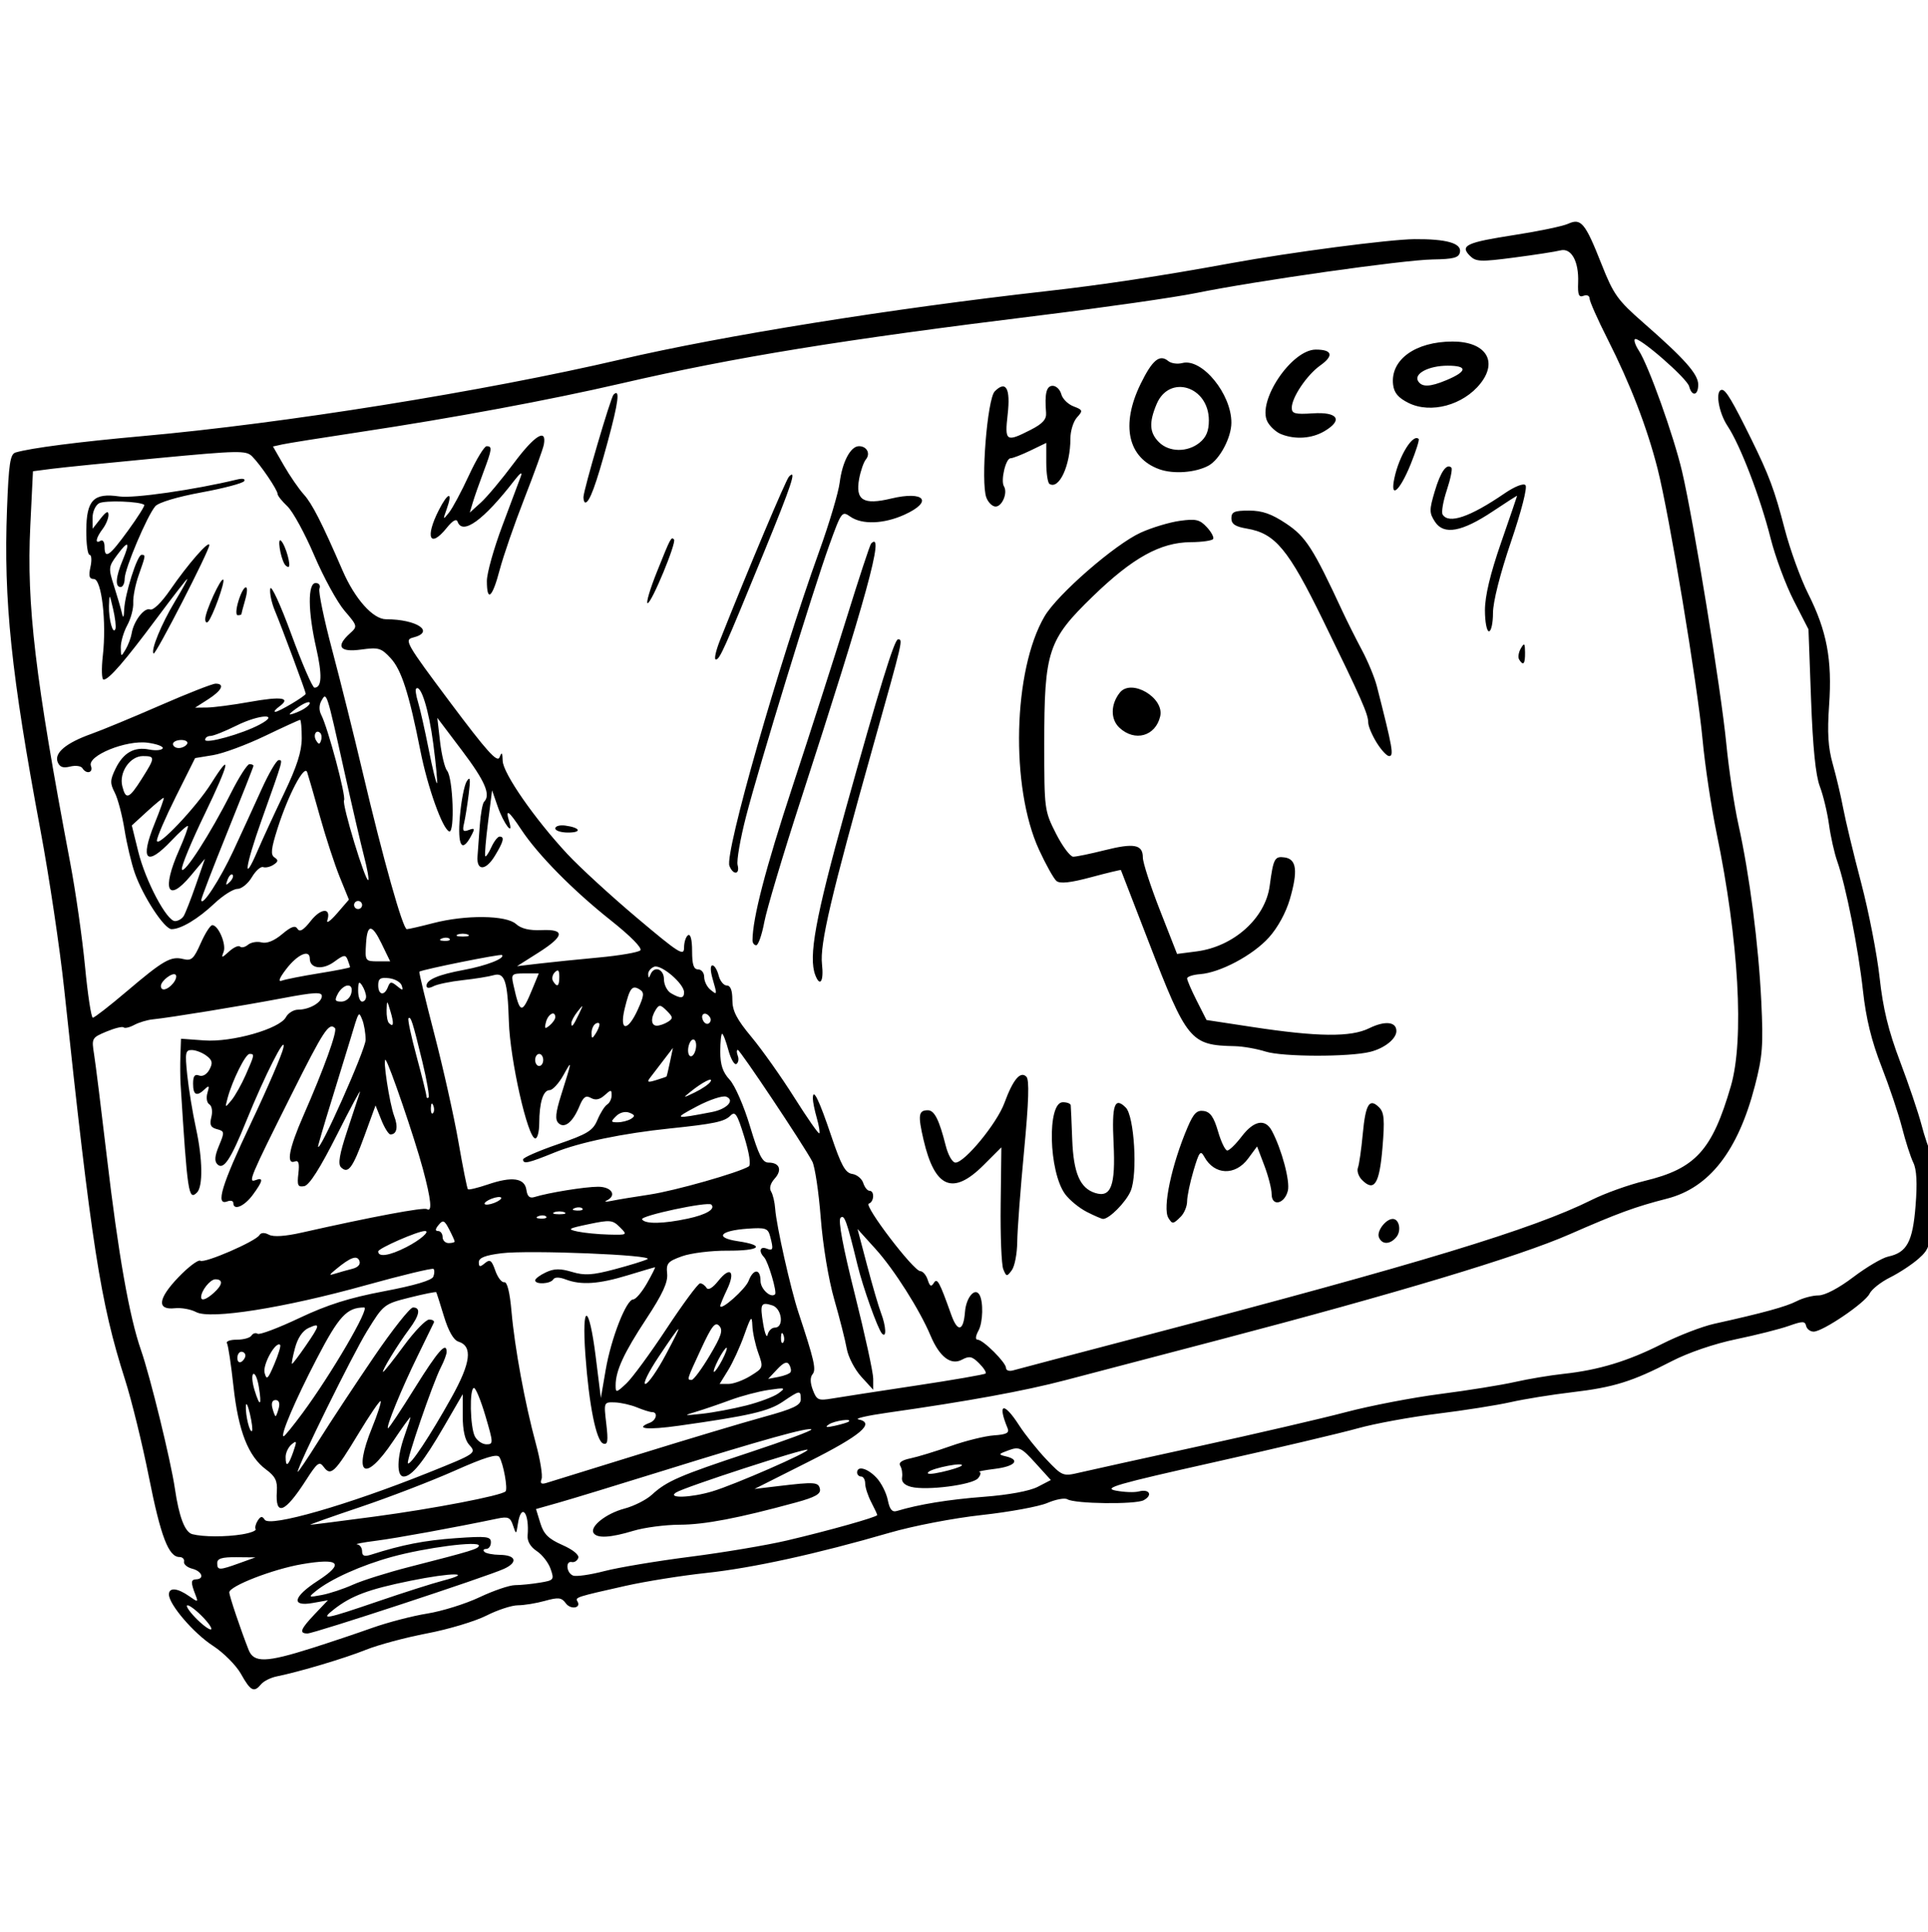 <?xml version="1.0" encoding="UTF-8" standalone="no"?>
<svg
   xmlns:dc="http://purl.org/dc/elements/1.1/"
   xmlns:cc="http://creativecommons.org/ns#"
   xmlns:rdf="http://www.w3.org/1999/02/22-rdf-syntax-ns#"
   xmlns:svg="http://www.w3.org/2000/svg"
   xmlns="http://www.w3.org/2000/svg"
   xmlns:sodipodi="http://sodipodi.sourceforge.net/DTD/sodipodi-0.dtd"
   xmlns:inkscape="http://www.inkscape.org/namespaces/inkscape"
   viewBox="0 0 479.073 480"
   height="480"
   width="479.073"
   version="1.1"
   id="svg3560"
   inkscape:version="0.91 r13725"
   sodipodi:docname="chocolate.svg">
  <sodipodi:namedview
     pagecolor="#ffffff"
     bordercolor="#666666"
     borderopacity="1"
     objecttolerance="10"
     gridtolerance="10"
     guidetolerance="10"
     inkscape:pageopacity="0"
     inkscape:pageshadow="2"
     inkscape:window-width="640"
     inkscape:window-height="480"
     id="namedview5487"
     showgrid="false"
     inkscape:zoom="0.64708289"
     inkscape:cx="239.53654"
     inkscape:cy="305.95089"
     inkscape:window-x="0"
     inkscape:window-y="0"
     inkscape:window-maximized="0"
     inkscape:current-layer="svg3560" />
  <defs
     id="defs3564" />
  <path
     id="path3570"
     d="m 59.9,415.939 c -1.215,-2.162 -4.356,-5.317 -6.999,-7.029 -4.777,-3.095 -10.924,-10.267 -10.924,-12.745 0,-1.791 2.085,-1.632 4.954,0.377 2.297,1.609 2.367,1.598 1.648,-0.25 -1.206,-3.104 -1.179,-3.836 0.148,-3.885 2.165,-0.079 1.472,-2.019 -0.941,-2.634 -1.27,-0.324 -2.197,-1.111 -2.059,-1.75 0.138,-0.639 -0.373,-1.161 -1.135,-1.161 -2.702,0 -4.66,-5.126 -7.587,-19.857 -1.63,-8.203 -4.31,-19.128 -5.957,-24.278 -6.103,-19.086 -8.315,-33.295 -15.094,-96.935 -1.088,-10.214 -3.743,-27.989 -5.9,-39.5 -7.278,-38.838 -9.18,-57.088 -8.314,-79.778 0.433,-11.346 0.786,-13.685 2.128,-14.085 3.731,-1.111 15.694,-2.656 31.609,-4.081 35.151,-3.148 84.705,-11.091 118.76,-19.037 25.332,-5.911 67.257,-12.636 105.74,-16.962 14.064,-1.581 28.531,-3.773 45.945,-6.963 14.675,-2.688 39.325,-5.915 45.555,-5.964 7.947,-0.063 11.729,1.017 11.299,3.226 -0.272,1.395 -1.542,1.734 -6.816,1.82 -7.274,0.119 -43.825,5.308 -58.739,8.339 -5.359,1.089 -22.794,3.587 -38.744,5.551 -49.457,6.089 -75.881,10.381 -104.063,16.903 -17.918,4.146 -41.811,8.59 -64.937,12.077 -9.35,1.41 -18.045,2.796 -19.323,3.081 l -2.323,0.518 2.706,4.713 c 1.488,2.592 3.722,5.838 4.965,7.213 2.067,2.288 4.48,7.023 9.619,18.883 3.063,7.069 7.569,12.117 10.815,12.117 7.686,0 12.299,3.144 6.682,4.554 -2.228,0.559 -1.716,1.451 9.22,16.068 9.138,12.214 11.728,15.097 12.288,13.677 0.559,-1.417 0.725,-1.23 0.78,0.879 0.081,3.093 7.925,14.393 16.07,23.15 3.025,3.252 10.787,10.374 17.25,15.826 10.498,8.857 11.75,9.649 11.75,7.438 0,-1.361 0.45,-2.753 1,-3.093 0.611,-0.378 1,1.156 1,3.941 0,3.386 0.386,4.559 1.5,4.559 0.825,0 1.5,0.845 1.5,1.878 0,1.033 0.675,2.438 1.5,3.122 1.767,1.466 1.773,1.437 0.57,-2.757 -0.556,-1.937 -0.563,-3.243 -0.019,-3.243 0.501,0 1.194,1.125 1.539,2.5 0.345,1.375 1.254,2.5 2.019,2.5 0.927,0 1.392,1.183 1.392,3.544 0,2.762 1.052,4.808 4.766,9.27 2.621,3.15 7.4,9.901 10.619,15.004 3.219,5.102 6.017,9.113 6.217,8.913 0.2,-0.2 -0.079,-1.906 -0.619,-3.791 -0.541,-1.885 -0.983,-4.068 -0.983,-4.85 0,-2.849 1.515,0.223 4.548,9.218 2.495,7.403 3.513,9.253 5.228,9.505 1.171,0.172 2.406,1.185 2.744,2.25 0.338,1.065 1.034,1.937 1.547,1.937 1.308,0 1.169,2.755 -0.161,3.198 -1.317,0.439 11.086,16.714 12.777,16.766 0.65,0.02 1.487,0.996 1.859,2.168 0.517,1.63 0.873,1.815 1.51,0.784 0.848,-1.373 1.38,-0.404 4.342,7.907 1.577,4.424 3.036,4.117 3.409,-0.719 0.274,-3.548 2.433,-6.158 3.566,-4.311 1.039,1.694 0.916,6.893 -0.21,8.956 -0.737,1.349 -0.828,2.25 -0.228,2.25 1.37,0 7.07,5.671 7.07,7.034 0,0.606 0.787,0.874 1.75,0.597 0.963,-0.278 15.7,-4.162 32.75,-8.632 68.398,-17.933 96.503,-26.472 111.045,-33.737 3.275,-1.636 9.184,-3.755 13.13,-4.707 12.67,-3.059 16.784,-7.579 21.434,-23.55 3.37,-11.575 1.974,-36.208 -3.571,-63.003 -1.309,-6.325 -2.864,-16.704 -3.456,-23.065 -1.288,-13.845 -8.29,-55.999 -11.187,-67.348 -2.628,-10.298 -6.764,-21.014 -12.427,-32.206 -2.457,-4.856 -4.468,-9.389 -4.468,-10.074 0,-0.695 -0.662,-0.991 -1.497,-0.67 -1.185,0.455 -1.465,-0.235 -1.345,-3.307 0.206,-5.254 -1.698,-8.684 -4.424,-7.971 -1.152,0.301 -6.305,1.099 -11.451,1.772 -8.426,1.102 -9.522,1.058 -11.027,-0.446 -2.537,-2.537 -0.856,-3.317 11.128,-5.169 5.987,-0.925 11.966,-2.174 13.287,-2.776 3.226,-1.47 4.242,-0.241 8.316,10.068 2.963,7.497 3.974,8.912 10.36,14.5 10.297,9.01 13.652,12.791 13.652,15.387 0,2.757 -1.566,3.07 -2.252,0.451 -0.531,-2.032 -12.658,-12.57 -13.498,-11.73 -0.287,0.286 0.157,1.556 0.986,2.821 2.415,3.686 8.64,21.078 10.748,30.03 2.821,11.98 9.706,54.353 11.004,67.729 0.614,6.323 1.964,15.323 3,20 2.767,12.493 5.005,29.808 5.686,44.004 0.523,10.903 0.318,13.585 -1.606,20.989 -4.198,16.152 -11.32,25.282 -21.814,27.963 -7.863,2.009 -12.206,3.599 -24.312,8.904 -12.466,5.462 -42.828,14.602 -86.942,26.173 -15.125,3.967 -32.346,8.485 -38.269,10.04 -10.21,2.68 -24.101,5.219 -44.231,8.084 -4.95,0.705 -8.187,1.446 -7.193,1.648 4.3,0.874 0.688,3.953 -12.307,10.492 l -13.5,6.793 6,-0.715 c 9.017,-1.075 9.909,-1.01 10.266,0.744 0.248,1.22 -1.211,2.035 -5.969,3.334 -14.319,3.909 -22.657,5.504 -28.888,5.527 -3.625,0.013 -8.8,0.694 -11.5,1.513 -5.69,1.726 -9.043,1.912 -9.886,0.547 -0.996,-1.611 3.116,-4.863 7.675,-6.07 2.367,-0.627 5.428,-2.174 6.803,-3.439 3.689,-3.393 6.878,-4.774 24.305,-10.531 8.693,-2.871 15.593,-5.433 15.333,-5.692 -0.633,-0.633 -11.963,2.521 -36.638,10.201 -11.275,3.509 -23.04,7.099 -26.144,7.978 l -5.644,1.597 1.072,3.492 c 0.842,2.745 2.015,3.909 5.483,5.443 2.637,1.166 4.225,2.461 3.947,3.218 -0.255,0.697 -0.97,1.154 -1.589,1.017 -1.649,-0.366 -1.375,2.717 0.298,3.359 0.783,0.3 4.27,-0.197 7.75,-1.105 3.48,-0.908 13.077,-2.513 21.327,-3.567 8.25,-1.054 19.05,-2.868 24,-4.031 10.538,-2.476 22.5,-5.844 22.5,-6.335 0,-0.189 -0.672,-1.632 -1.494,-3.208 -0.822,-1.575 -1.497,-3.652 -1.5,-4.614 -0.003,-0.963 -0.456,-1.75 -1.006,-1.75 -0.55,0 -1,-0.45 -1,-1 0,-1.767 2.587,-1.069 4.81,1.298 1.187,1.264 2.449,3.751 2.805,5.526 0.472,2.362 1.08,3.097 2.265,2.739 5.467,-1.652 12.878,-2.859 21.657,-3.527 6.118,-0.466 11.32,-1.428 13.322,-2.463 l 3.284,-1.698 -3.822,-4.215 c -3.512,-3.873 -4.051,-4.132 -6.645,-3.19 -2.606,0.946 -2.659,1.064 -0.691,1.528 3.675,0.868 2.264,2.478 -2.712,3.096 -2.626,0.326 -4.382,0.664 -3.902,0.75 0.48,0.086 0.34,0.799 -0.312,1.584 -1.363,1.642 -12.747,3.119 -16.595,2.154 -1.701,-0.427 -2.484,-1.232 -2.298,-2.364 0.155,-0.944 -0.048,-2.242 -0.452,-2.885 -0.482,-0.767 0.385,-1.399 2.525,-1.841 1.792,-0.37 6.292,-1.745 9.999,-3.057 3.707,-1.311 8.549,-2.508 10.759,-2.659 3.123,-0.214 3.88,-0.609 3.396,-1.775 -2.591,-6.242 -0.974,-6.667 2.847,-0.748 1.509,2.337 4.564,6.163 6.79,8.502 3.978,4.181 4.12,4.237 8.257,3.265 2.315,-0.544 15.685,-3.495 29.71,-6.558 14.025,-3.062 30.45,-6.874 36.5,-8.47 6.05,-1.596 16.595,-3.623 23.434,-4.503 6.838,-0.881 15.163,-2.219 18.5,-2.974 3.337,-0.755 8.766,-1.664 12.066,-2.019 8.775,-0.946 16.033,-3.149 24.5,-7.436 4.125,-2.089 9.975,-4.345 13,-5.015 12.079,-2.673 17.863,-4.26 20.483,-5.619 1.51,-0.783 3.941,-1.425 5.401,-1.425 1.604,0 5.023,-1.795 8.636,-4.534 3.289,-2.494 7.195,-4.795 8.679,-5.115 4.672,-1.005 6.101,-3.653 6.815,-12.628 0.45,-5.66 0.274,-9.002 -0.566,-10.723 -0.671,-1.375 -1.926,-5.271 -2.79,-8.659 -0.863,-3.387 -3.16,-10.229 -5.104,-15.204 -2.492,-6.378 -3.852,-11.934 -4.611,-18.841 -1.152,-10.481 -4.255,-26.095 -6.388,-32.14 -0.717,-2.033 -1.642,-6.153 -2.055,-9.156 -0.413,-3.003 -1.439,-7.269 -2.28,-9.48 -1.039,-2.732 -1.735,-9.626 -2.173,-21.52 l -0.644,-17.5 -3.646,-7.114 c -2.005,-3.912 -4.598,-10.887 -5.762,-15.5 -2.568,-10.174 -7.536,-23.138 -10.681,-27.869 -2.296,-3.455 -3.158,-9.018 -1.397,-9.018 0.946,0 2.656,2.874 7.222,12.143 4.483,9.099 5.828,12.708 8.342,22.382 1.335,5.14 3.97,12.412 5.855,16.16 4.64,9.227 5.985,16.385 5.196,27.644 -0.482,6.877 -0.254,10.546 0.913,14.671 0.856,3.025 2.023,7.975 2.593,11 0.57,3.025 2.576,11.35 4.458,18.5 1.882,7.15 3.943,17.725 4.58,23.5 0.859,7.78 2.177,13.19 5.089,20.886 2.162,5.712 4.551,12.768 5.309,15.679 0.758,2.911 1.876,6.222 2.484,7.358 0.74,1.383 0.878,5.58 0.417,12.702 -0.652,10.089 -0.838,10.771 -3.594,13.227 -1.598,1.424 -4.791,3.529 -7.094,4.678 -2.303,1.149 -4.597,2.962 -5.096,4.029 -1.056,2.256 -11.638,9.441 -13.906,9.441 -0.847,0 -1.685,-0.638 -1.863,-1.417 -0.279,-1.223 -0.871,-1.223 -4.323,4.2e-4 -2.2,0.78 -8.086,2.266 -13.081,3.303 -5.418,1.125 -11.871,3.327 -16,5.461 -9.811,5.07 -14.37,6.49 -24.773,7.716 -5.031,0.593 -11.891,1.7 -15.245,2.458 -3.354,0.759 -11.575,2.056 -18.268,2.882 -6.693,0.826 -15.575,2.458 -19.737,3.626 -4.162,1.168 -20.241,4.962 -35.732,8.431 -24.224,5.425 -27.638,6.409 -24.403,7.037 2.069,0.402 4.656,0.496 5.749,0.21 2.646,-0.692 3.534,0.93 1.195,2.183 -2.04,1.092 -17.113,0.903 -18.958,-0.237 -0.638,-0.394 -2.867,0.016 -4.954,0.911 -2.087,0.895 -9.419,2.246 -16.294,3.001 -7.052,0.774 -17.077,2.704 -23,4.428 -17.922,5.214 -34.043,8.747 -45.5,9.969 -6.05,0.646 -15.05,2.083 -20,3.193 -12.211,2.739 -12.605,2.866 -11.998,3.847 1.046,1.693 -1.661,2.161 -2.878,0.498 -1.062,-1.452 -1.817,-1.54 -5.183,-0.606 -2.167,0.602 -5.193,1.097 -6.724,1.1 -1.531,0.003 -5.062,1.16 -7.846,2.571 -2.785,1.411 -9.407,3.396 -14.717,4.41 -5.31,1.015 -12.129,2.841 -15.154,4.058 -5.273,2.122 -16.495,5.472 -22.218,6.633 -1.495,0.303 -3.237,1.177 -3.872,1.943 -1.773,2.137 -2.598,1.718 -4.986,-2.532 z m 17.577,-6.435 c 4.4,-1.396 11.152,-3.661 15.004,-5.032 3.852,-1.371 10.006,-2.973 13.676,-3.559 3.669,-0.586 9.518,-2.412 12.996,-4.058 3.478,-1.646 7.449,-2.997 8.824,-3.004 1.375,-0.006 4.146,-0.284 6.158,-0.617 3.513,-0.581 3.619,-0.716 2.675,-3.423 -0.54,-1.55 -2.088,-3.542 -3.439,-4.428 -1.533,-1.004 -2.386,-2.439 -2.27,-3.816 0.487,-5.765 -1.59,-8.306 -2.417,-2.957 -0.422,2.729 -0.431,2.732 -1.208,0.403 -0.67,-2.008 -1.231,-2.253 -3.891,-1.697 -10.611,2.219 -24.963,4.841 -30.108,5.5 -3.3,0.423 -5.438,0.831 -4.75,0.906 0.688,0.075 1.25,0.842 1.25,1.704 0,1.172 0.568,1.386 2.25,0.848 7.703,-2.462 13.276,-3.548 21,-4.094 7.71,-0.545 8.75,-0.422 8.75,1.03 0,0.906 -0.525,1.648 -1.167,1.648 -0.642,0 -0.845,0.322 -0.451,0.716 0.394,0.394 2.118,0.731 3.833,0.75 4.043,0.045 4.593,1.842 1.061,3.466 -4.166,1.916 -47.183,16.068 -48.839,16.068 -2.163,0 -1.765,-1.06 1.813,-4.826 l 3.25,-3.422 -3.75,0.669 c -5.488,0.979 -4.913,-1.525 1.269,-5.531 6.701,-4.342 5.382,-5.709 -3.964,-4.107 -7.215,1.237 -18.055,5.443 -18.055,7.005 0,0.879 2.785,9.163 4.806,14.295 1.278,3.246 4.351,3.16 15.694,-0.44 z m -27,-7.643 c -1.581,-1.65 -3.324,-3 -3.874,-3 -0.55,0 0.293,1.35 1.874,3 1.581,1.65 3.324,3 3.874,3 0.55,0 -0.293,-1.35 -1.874,-3 z m 43.401,-3.969 c 6.379,-2.183 13.624,-4.494 16.099,-5.136 8.108,-2.102 2.29,-2.09 -8.04,0.017 -10.401,2.121 -14.632,3.703 -18.96,7.088 -3.524,2.756 -2.221,2.521 10.901,-1.969 z m -6.158,-4.166 c 2.334,-1.05 8.634,-3.032 14,-4.405 15.666,-4.009 17.257,-4.498 17.257,-5.308 0,-1.205 -13.211,0.511 -21.558,2.801 -7.634,2.094 -15.267,5.526 -18.942,8.515 -1.915,1.557 -1.851,1.599 1.5,0.967 1.925,-0.363 5.409,-1.519 7.743,-2.569 z m -28.243,-5.336 4,-1.441 -4.75,-0.044 c -3.575,-0.033 -4.75,0.327 -4.75,1.456 0,1.84 0.465,1.843 5.5,0.029 z m 0.73,-7.167 c 2.052,-0.339 3.544,-0.918 3.316,-1.287 -0.228,-0.369 0.006,-1.324 0.52,-2.122 0.719,-1.118 1.118,-1.169 1.732,-0.22 1.243,1.919 20.574,-3.636 40.632,-11.676 11.933,-4.783 12.053,-4.865 10.153,-6.964 -1.033,-1.141 -1.583,-3.627 -1.583,-7.149 l 0,-5.4 -4.625,7.979 c -5.126,8.843 -8.054,12.479 -10.049,12.479 -1.782,0 -1.7,-4.688 0.174,-10 0.825,-2.338 1.5,-4.461 1.5,-4.716 0,-0.256 -1.913,2.387 -4.25,5.874 -7.078,10.557 -10.115,8.623 -5.252,-3.345 1.374,-3.382 2.321,-6.326 2.105,-6.542 -0.217,-0.217 -2.713,3.447 -5.549,8.14 -5.804,9.609 -6.841,10.602 -8.585,8.217 -1.086,-1.485 -1.593,-1.109 -4.403,3.27 -5.263,8.201 -7.678,9.124 -7.25,2.769 0.174,-2.581 -0.387,-3.712 -2.682,-5.409 -4.424,-3.271 -6.881,-9.536 -8.093,-20.632 -0.593,-5.431 -1.321,-10.269 -1.619,-10.75 -0.297,-0.481 0.809,-0.875 2.459,-0.875 1.65,0 3.283,-0.457 3.628,-1.016 0.345,-0.559 1.038,-0.763 1.54,-0.453 0.501,0.31 5.152,-1.445 10.334,-3.899 6.991,-3.311 12.436,-5.032 21.098,-6.67 7.544,-1.426 11.868,-2.71 12.22,-3.627 0.3,-0.781 0.322,-1.643 0.05,-1.915 -0.272,-0.272 -7.866,1.554 -16.874,4.058 -20.312,5.647 -38.604,8.543 -42.111,6.667 -1.314,-0.703 -3.695,-1.135 -5.292,-0.961 -4.553,0.498 -4.22,-2.37 0.895,-7.708 2.467,-2.575 4.917,-4.415 5.445,-4.09 1.09,0.674 13.705,-4.798 14.673,-6.365 0.404,-0.653 1.261,-0.69 2.36,-0.103 1.118,0.598 4.002,0.41 8.189,-0.534 17.414,-3.927 30.237,-6.333 31.056,-5.827 1.387,0.857 1.065,-2.346 -1.009,-10.057 -2.042,-7.588 -8.389,-26.14 -9.232,-26.983 -0.819,-0.819 0.963,10.86 2.121,13.908 1.038,2.73 0.666,4.575 -0.924,4.575 -0.459,0 -1.48,-1.62 -2.27,-3.601 l -1.436,-3.601 -2.774,7.606 c -2.921,8.008 -4.052,9.512 -5.823,7.74 -0.776,-0.776 -0.35,-3.284 1.502,-8.863 1.421,-4.28 2.868,-8.681 3.216,-9.781 0.348,-1.1 -2.202,3.625 -5.665,10.5 -4.235,8.407 -6.909,12.613 -8.167,12.847 -1.594,0.295 -1.811,-0.168 -1.464,-3.136 0.297,-2.544 0.06,-3.35 -0.879,-2.99 -2.218,0.851 -1.452,-3.245 2.136,-11.422 5.094,-11.61 8.498,-21.045 7.834,-21.71 -1.49,-1.49 -2.783,0.488 -10.835,16.571 -10.275,20.523 -10.874,21.952 -8.877,21.186 2.024,-0.777 1.823,0.241 -0.731,3.695 -2.115,2.861 -4.812,3.977 -4.812,1.991 0,-0.533 -0.675,-0.71 -1.5,-0.393 -3.007,1.154 -1.449,-3.986 5.93,-19.556 4.087,-8.623 7.693,-17.007 8.015,-18.63 0.729,-3.685 -4.705,7.037 -9.186,18.122 -3.918,9.694 -5.687,12.356 -7.215,10.853 -0.786,-0.774 -0.674,-2.068 0.401,-4.642 1.412,-3.378 1.384,-3.597 -0.517,-4.094 -1.568,-0.41 -1.872,-1.067 -1.387,-2.999 0.354,-1.411 0.139,-2.772 -0.501,-3.167 -0.632,-0.391 -0.837,-1.638 -0.469,-2.859 0.532,-1.765 0.41,-1.935 -0.659,-0.916 -2.016,1.92 -2.912,1.502 -2.912,-1.357 0,-1.895 0.406,-2.451 1.485,-2.037 0.883,0.339 1.928,-0.259 2.579,-1.475 0.881,-1.646 0.738,-2.315 -0.735,-3.431 -1.006,-0.762 -2.639,-1.401 -3.629,-1.418 -1.612,-0.029 -1.732,0.62 -1.151,6.218 0.357,3.438 1.336,9.4 2.177,13.25 1.65,7.556 1.757,14.417 0.248,15.925 -2.098,2.098 -2.371,0.294 -4.077,-26.925 -0.103,-1.65 -0.123,-4.863 -0.043,-7.14 l 0.145,-4.14 5.75,0.421 c 6.906,0.506 18.765,-2.866 20.324,-5.78 0.548,-1.024 1.91,-1.862 3.027,-1.862 2.779,0 5.899,-1.79 5.899,-3.385 0,-1.05 -1.954,-0.945 -9.712,0.524 -10.304,1.951 -28.115,4.857 -32.288,5.269 -1.375,0.136 -3.453,0.758 -4.619,1.384 -1.165,0.626 -2.354,0.902 -2.642,0.614 -0.288,-0.288 -2.204,0.179 -4.259,1.037 -3.656,1.527 -3.721,1.649 -3.074,5.697 0.364,2.275 1.779,13.636 3.144,25.248 2.873,24.43 5.595,39.848 8.509,48.207 2.294,6.578 7.403,27.451 8.421,34.405 1.03,7.031 2.483,10.836 4.326,11.322 2.647,0.698 8.332,0.716 12.423,0.04 z m 32.871,-4.407 c 14.548,-1.941 31.476,-5.198 32.538,-6.26 0.608,-0.608 -0.525,-6.892 -1.538,-8.531 -0.542,-0.877 -3.598,0.06 -11.173,3.426 -5.735,2.548 -16.278,6.602 -23.428,9.009 -7.15,2.407 -12.715,4.381 -12.366,4.389 0.348,0.007 7.534,-0.908 15.967,-2.033 z m 83.99,-6.284 c 5.595,-1.688 24.121,-9.792 23.592,-10.321 -0.507,-0.507 -30.679,9.306 -32.683,10.629 -2.288,1.511 3.735,1.307 9.091,-0.308 z m -18.091,-9.255 c 11.825,-3.668 25.663,-7.812 30.75,-9.208 7.383,-2.026 9.25,-2.908 9.25,-4.373 0,-2.343 -0.2,-2.317 -4.463,0.576 -3.523,2.391 -8.335,3.503 -25.787,5.962 -7.903,1.113 -11.195,0.78 -7.25,-0.734 1.639,-0.629 2.069,-2.638 0.565,-2.638 -0.514,0 -2.202,-0.525 -3.75,-1.166 -1.548,-0.641 -4.043,-1.204 -5.544,-1.25 -2.72,-0.084 -2.727,-0.065 -2.097,5.301 0.508,4.323 0.361,5.294 -0.745,4.925 -1.748,-0.583 -3.55,-9.52 -4.447,-22.052 -0.944,-13.191 0.909,-12.835 2.568,0.493 l 1.275,10.25 1.201,-7 c 1.343,-7.828 5.123,-17.496 6.847,-17.508 0.62,-0.004 2.153,-1.804 3.407,-4 1.254,-2.196 2.154,-3.989 2,-3.985 -0.154,0.004 -3.205,0.901 -6.78,1.992 -7.187,2.194 -11.58,2.491 -15.399,1.038 -1.619,-0.616 -2.744,-0.616 -3.124,0 -0.698,1.129 -4.48,1.308 -4.469,0.212 0.004,-0.412 1.208,-1.307 2.674,-1.988 2.049,-0.952 3.548,-0.974 6.475,-0.097 3.119,0.934 5.035,0.816 10.576,-0.651 3.722,-0.986 7.391,-2.119 8.153,-2.519 1.981,-1.039 -29.475,-2.315 -36.238,-1.47 -4.054,0.506 -5.648,1.131 -5.648,2.213 0,1.23 0.278,1.277 1.507,0.256 1.27,-1.054 1.678,-0.762 2.588,1.848 0.594,1.705 1.595,3 2.225,2.878 0.732,-0.141 1.382,2.482 1.803,7.279 0.794,9.044 3.339,22.856 6.048,32.82 1.095,4.026 1.732,7.993 1.416,8.815 -0.41,1.068 -0.075,1.346 1.17,0.972 0.959,-0.288 11.419,-3.524 23.244,-7.193 z m 79.971,2.889 c 0.896,-0.995 -7.238,0.563 -8.256,1.581 -0.602,0.602 0.653,0.595 3.385,-0.018 2.388,-0.537 4.58,-1.24 4.871,-1.562 z M 92.929,337.112 c 4.59,-6.737 8.953,-12.25 9.696,-12.25 1.99,0 1.652,1.909 -0.957,5.406 -2.87,3.847 -6.988,10.594 -6.466,10.594 0.214,0 2.536,-2.925 5.161,-6.5 2.625,-3.575 5.449,-6.5 6.276,-6.5 0.827,0 1.354,0.338 1.17,0.75 -0.183,0.412 -1.99,4.125 -4.016,8.25 -4.023,8.194 -8.036,18 -7.366,18 0.232,0 3.223,-4.5 6.647,-10 5.729,-9.204 7.902,-11.665 7.902,-8.95 0,0.577 -0.631,2.27 -1.403,3.763 -2.01,3.887 -8.714,23.404 -8.212,23.907 0.597,0.597 5.503,-6.816 10.831,-16.365 4.81,-8.622 5.316,-12.732 1.706,-13.878 -1.196,-0.38 -2.472,-2.615 -3.588,-6.282 -0.952,-3.131 -1.811,-5.825 -1.909,-5.986 -0.098,-0.161 -3.076,0.436 -6.618,1.325 -6.361,1.598 -6.492,1.701 -10.553,8.292 -3.645,5.916 -17.255,33.52 -17.255,34.997 0,0.315 2.387,-3.229 5.304,-7.875 2.917,-4.646 9.059,-13.96 13.649,-20.697 z m -20.063,23.638 c 0.945,-2.71 0.893,-2.952 -0.402,-1.878 -0.818,0.679 -1.487,2.079 -1.487,3.112 0,2.734 0.655,2.306 1.889,-1.234 z m 47.77,-8.888 c -1.134,-3.85 -2.421,-7 -2.86,-7 -1.169,0 -0.977,9.799 0.236,12.066 0.569,1.064 1.857,1.934 2.86,1.934 1.744,0 1.734,-0.31 -0.236,-7 z m -45.468,-0.75 c 7.162,-9.679 16.832,-26.25 15.318,-26.25 -4.299,0 -6.281,2.145 -11.809,12.785 -5.354,10.305 -9.151,19.215 -8.188,19.215 0.233,0 2.339,-2.587 4.679,-5.75 z m -13.076,0.151 c -0.503,-2.146 -0.954,-3.001 -1.002,-1.901 -0.103,2.378 0.975,6.744 1.529,6.191 0.214,-0.214 -0.023,-2.144 -0.527,-4.29 z m 148.8,1.958 c 1.003,-0.865 -3.566,-0.227 -4.917,0.686 -1.095,0.741 -0.691,0.834 1.5,0.344 1.65,-0.369 3.188,-0.833 3.417,-1.03 z M 69.267,349.862 c 0.327,-1.25 0.031,-2 -0.79,-2 -0.82,0 -1.117,0.75 -0.79,2 0.288,1.1 0.643,2 0.79,2 0.147,0 0.502,-0.9 0.79,-2 z m 116.151,-0.645 c 3.267,-0.829 6.867,-2.187 8,-3.016 1.914,-1.402 1.742,-1.462 -2.441,-0.85 -2.475,0.362 -6.75,1.492 -9.5,2.511 -2.75,1.019 -6.575,2.325 -8.5,2.901 -3.266,0.978 -3.166,1.012 1.5,0.505 2.75,-0.299 7.673,-1.222 10.941,-2.051 z M 64.318,344.579 c -0.328,-2.023 -0.947,-3.461 -1.375,-3.197 -0.428,0.265 -0.295,2.055 0.295,3.979 1.349,4.396 1.86,4.026 1.08,-0.783 z m 163.144,-0.291 c 9.342,-1.41 17.192,-2.77 17.444,-3.023 0.253,-0.253 -0.473,-1.392 -1.613,-2.532 -1.745,-1.745 -2.421,-1.886 -4.278,-0.893 -2.741,1.467 -5.568,-0.704 -7.787,-5.979 -2.691,-6.397 -9.057,-16.436 -13.633,-21.5 l -4.518,-5 2.371,9 c 1.304,4.95 2.857,10.267 3.45,11.815 1.296,3.382 1.437,6.488 0.234,5.135 -1.034,-1.163 -4.719,-11.492 -6.047,-16.95 -2.696,-11.079 -3.286,-12.722 -4.229,-11.779 -0.634,0.634 0.617,7.317 3.573,19.087 2.502,9.961 4.548,19.355 4.548,20.875 l 0,2.763 -2.958,-3.238 c -1.627,-1.781 -3.255,-4.919 -3.618,-6.973 -0.363,-2.054 -1.761,-7.56 -3.105,-12.235 -1.425,-4.957 -2.825,-13.408 -3.359,-20.273 -0.503,-6.475 -1.449,-12.775 -2.102,-14 -2.247,-4.213 -17.942,-27.727 -18.506,-27.727 -0.311,0 -0.312,0.661 -0.002,1.468 0.31,0.807 0.154,1.721 -0.346,2.03 -0.5,0.309 -1.398,-1.251 -1.995,-3.468 -0.597,-2.217 -1.293,-4.03 -1.547,-4.03 -0.254,0 -0.461,2.002 -0.461,4.448 0,3.276 0.616,5.113 2.336,6.969 1.303,1.406 3.535,6.515 5.046,11.552 2.174,7.243 3.085,9.031 4.605,9.031 2.761,0 3.46,1.848 1.513,4 -1.04,1.149 -1.379,2.382 -0.877,3.187 0.45,0.722 0.91,2.663 1.022,4.313 0.272,4.024 3.824,19.843 5.781,25.75 3.926,11.849 4.46,14.183 3.503,15.335 -0.632,0.761 -0.606,2.133 0.073,3.92 0.953,2.507 1.372,2.693 4.771,2.116 2.05,-0.348 11.37,-1.786 20.712,-3.196 z m -61.825,-14.176 c 4.083,-6.188 7.828,-11.25 8.322,-11.25 0.495,0 1.208,0.499 1.584,1.108 0.433,0.701 1.524,0.058 2.969,-1.75 2.962,-3.706 4.301,-2.338 2.143,2.188 -0.924,1.937 -1.679,3.762 -1.679,4.056 0,1.391 6.249,-4.126 7.045,-6.22 1.17,-3.077 2.955,-3.071 2.955,0.011 0,2.022 2.562,4.378 3.616,3.324 0.53,-0.53 -1.715,-8.126 -2.709,-9.167 -1.423,-1.49 -1.062,-2.823 0.593,-2.188 1.646,0.632 1.763,0.222 0.879,-3.077 -0.53,-1.976 -1.132,-2.178 -5.569,-1.867 -6.954,0.487 -8.316,2.235 -2.43,3.117 7.023,1.053 5.521,2.394 -2.629,2.346 -3.987,-0.023 -9.05,0.602 -11.25,1.39 -3.551,1.272 -3.967,1.757 -3.702,4.331 0.22,2.138 -1.138,5.081 -5.175,11.215 -5.583,8.483 -7.623,12.9 -7.623,16.507 0,1.932 0.121,1.913 2.619,-0.399 1.44,-1.333 5.959,-7.487 10.042,-13.674 z m -0.213,6.5 c 4.593,-8.609 4.272,-8.517 -1.757,0.5 -2.482,3.712 -3.973,6.75 -3.312,6.75 0.66,0 2.941,-3.263 5.069,-7.25 z m 21.065,5.243 c 3.212,-1.985 3.233,-2.048 1.912,-5.75 -0.735,-2.059 -1.388,-5.093 -1.453,-6.743 -0.102,-2.624 -0.354,-2.332 -2.008,2.324 -1.04,2.928 -2.844,6.866 -4.008,8.75 l -2.117,3.426 2.214,0 c 1.217,0 3.675,-0.903 5.461,-2.007 z M 69.612,334.163 c -1.062,-1.062 -4.394,4.902 -3.867,6.92 0.499,1.908 0.818,1.623 2.424,-2.158 1.017,-2.395 1.666,-4.538 1.443,-4.762 z m 106.738,2.645 c 2.901,-4.87 3.364,-6.313 2.367,-7.381 -1.006,-1.077 -1.851,-0.006 -4.489,5.688 -3.619,7.812 -3.599,7.746 -2.367,7.746 0.486,0 2.506,-2.724 4.489,-6.054 z m 20.076,4.137 c 0.231,-0.373 0.082,-1.224 -0.33,-1.891 -0.538,-0.87 -1.382,-0.54 -2.988,1.169 l -2.238,2.382 2.568,-0.491 c 1.413,-0.27 2.757,-0.796 2.988,-1.169 z m -16.949,-3.083 c 0.853,-1.65 1.326,-3 1.051,-3 -0.275,0 -1.198,1.35 -2.051,3 -0.853,1.65 -1.326,3 -1.051,3 0.275,0 1.198,-1.35 2.051,-3 z M 60.977,336.803 c 0,-0.518 -0.45,-0.941 -1,-0.941 -0.55,0 -1,0.702 -1,1.559 0,0.857 0.45,1.281 1,0.941 0.55,-0.34 1,-1.041 1,-1.559 z m 14.952,-2.371 c 3.657,-5.316 3.744,-5.844 0.734,-4.473 -1.472,0.671 -2.695,2.482 -3.361,4.979 -0.576,2.158 -0.907,3.924 -0.734,3.924 0.172,0 1.685,-1.994 3.361,-4.43 z m 118.731,-2.757 c -0.319,-0.798 -0.556,-0.561 -0.604,0.604 -0.043,1.054 0.193,1.645 0.525,1.312 0.332,-0.332 0.368,-1.195 0.079,-1.917 z m -2.11,-1.812 c 2.323,0 1.764,-4.758 -0.649,-5.524 -2.852,-0.905 -3.1,-0.395 -2.256,4.64 0.404,2.411 0.902,3.596 1.106,2.634 0.204,-0.963 1.013,-1.75 1.798,-1.75 z M 53.148,321.207 c 2.206,-1.996 2.353,-3.345 0.364,-3.345 -1.28,0 -3.535,2.829 -3.535,4.434 0,1.038 1.323,0.583 3.171,-1.089 z m 34.355,-5.941 c 1.465,-0.368 2.141,-1.107 1.807,-1.977 -0.575,-1.499 -2.211,-0.916 -5.833,2.082 -1.796,1.486 -1.812,1.595 -0.157,1.069 1.014,-0.322 2.896,-0.85 4.183,-1.173 z m 13.446,-5.39 c 3.454,-1.762 6.049,-4.014 4.625,-4.014 -1.749,0 -11.597,4.307 -11.597,5.072 0,1.498 2.794,1.074 6.972,-1.058 z m 12.028,-1.4 c 0,-0.212 -0.614,-1.569 -1.364,-3.016 -1.187,-2.288 -1.528,-2.433 -2.622,-1.114 -0.863,1.04 -0.906,1.516 -0.136,1.516 0.617,0 1.122,0.675 1.122,1.5 0,0.825 0.675,1.5 1.5,1.5 0.825,0 1.5,-0.174 1.5,-0.386 z m 41.044,-3.571 c -1.798,-1.798 -2.422,-1.859 -7.701,-0.751 -5.194,1.089 -5.462,1.266 -2.794,1.838 1.623,0.348 5.089,0.686 7.701,0.751 4.715,0.117 4.735,0.104 2.794,-1.838 z m 16.898,-2.125 c 4.602,-0.987 6.931,-2.38 5.826,-3.485 -0.827,-0.827 -17.749,2.786 -17.201,3.673 0.742,1.2 5.25,1.125 11.375,-0.188 z m -35.213,-0.523 c -0.332,-0.332 -1.195,-0.368 -1.917,-0.079 -0.798,0.319 -0.561,0.556 0.604,0.604 1.054,0.043 1.645,-0.193 1.312,-0.525 z m 4.521,-1.058 c -0.688,-0.277 -1.812,-0.277 -2.5,0 -0.688,0.277 -0.125,0.504 1.25,0.504 1.375,0 1.938,-0.227 1.25,-0.504 z m 4.479,-0.942 c -0.332,-0.332 -1.195,-0.368 -1.917,-0.079 -0.798,0.319 -0.561,0.556 0.604,0.604 1.054,0.043 1.645,-0.193 1.312,-0.525 z m -20.212,-2.423 c 0.267,-0.432 -0.422,-0.549 -1.531,-0.259 -1.109,0.29 -2.236,0.881 -2.503,1.313 -0.267,0.432 0.422,0.549 1.531,0.259 1.109,-0.29 2.236,-0.881 2.503,-1.313 z m 36.983,-1.038 c 6.233,-0.932 22.071,-5.433 24.587,-6.988 0.574,-0.355 0.129,-3.273 -1.112,-7.293 -1.797,-5.816 -2.259,-6.512 -3.502,-5.269 -1.45,1.45 -4.126,2.011 -14.972,3.135 -11.722,1.215 -22.458,3.447 -28.609,5.946 -6.682,2.715 -7.891,2.982 -7.891,1.743 0,-0.435 3.863,-2.123 8.585,-3.75 7.463,-2.572 8.756,-3.367 9.898,-6.086 0.722,-1.72 1.809,-3.434 2.415,-3.809 0.606,-0.375 1.102,-1.399 1.102,-2.277 0,-1.457 -0.153,-1.458 -1.751,-0.012 -1.205,1.09 -2.26,1.299 -3.385,0.67 -1.282,-0.717 -1.898,-0.278 -2.857,2.038 -1.665,4.02 -3.744,5.682 -5.237,4.189 -0.859,-0.859 -0.692,-2.581 0.671,-6.908 2.797,-8.88 2.813,-9.01 0.593,-5.013 -1.145,2.062 -2.694,3.75 -3.442,3.75 -1.606,0 -2.56,3.051 -2.579,8.25 -0.008,2.062 -0.446,3.75 -0.975,3.75 -1.872,0 -6.289,-19.543 -6.576,-29.093 -0.303,-10.075 -1.033,-12.272 -3.809,-11.462 -1.184,0.345 -4.629,0.898 -7.654,1.228 -3.025,0.33 -6.287,1.004 -7.25,1.499 -1.099,0.565 -1.75,0.527 -1.75,-0.101 0,-1.525 2.924,-2.77 9.258,-3.941 5.6,-1.035 10.328,-2.876 9.504,-3.701 -0.325,-0.325 -19.48,3.527 -20.536,4.129 -0.151,0.086 1.528,7.083 3.731,15.549 2.203,8.466 4.894,20.511 5.981,26.767 1.087,6.256 2.144,11.542 2.349,11.747 0.205,0.205 2.451,-0.335 4.991,-1.2 6.008,-2.047 9.125,-1.599 9.547,1.373 0.23,1.623 0.815,2.139 2,1.767 3.446,-1.084 12.565,-2.56 15.811,-2.56 3.401,0 4.743,2.177 2.114,3.428 -0.688,0.327 -0.125,0.36 1.25,0.074 1.375,-0.286 5.65,-0.992 9.5,-1.567 z m -70.623,-38.434 c -0.01,-1.65 -0.388,-3.9 -0.84,-5 -0.898,-2.184 -0.79,-2.364 -2.995,5 -0.659,2.2 -2.733,8.95 -4.609,15 -1.877,6.05 -3.393,11.225 -3.37,11.5 0.169,2.007 11.828,-24.146 11.814,-26.5 z m 65.957,19.624 c 1.054,-0.668 0.964,-0.988 -0.428,-1.521 -1.045,-0.401 -2.387,-0.051 -3.298,0.861 -1.382,1.382 -1.339,1.535 0.428,1.521 1.08,-0.008 2.565,-0.396 3.298,-0.861 z m 20.097,-1.688 c 3.722,-0.717 5.793,-2.944 3.541,-3.808 -0.868,-0.333 -4.142,0.75 -7.276,2.407 -5.925,3.134 -5.701,3.217 3.734,1.401 z m -69.248,-1.623 c -0.319,-0.798 -0.556,-0.561 -0.604,0.604 -0.043,1.054 0.193,1.645 0.525,1.312 0.332,-0.332 0.368,-1.195 0.079,-1.917 z m -46.584,-7.645 c 2.197,-5.009 2.226,-5.167 0.926,-5.167 -1.006,0 -4.273,6.585 -5.458,11 -0.657,2.448 -0.636,2.458 0.98,0.5 0.908,-1.1 2.506,-3.95 3.552,-6.333 z m 43.866,-3.256 c -2.411,-9.911 -2.868,-11.341 -3.444,-10.766 -0.237,0.237 0.66,4.464 1.993,9.393 1.333,4.929 2.438,9.374 2.455,9.879 0.017,0.504 0.258,0.689 0.536,0.411 0.278,-0.278 -0.415,-4.291 -1.54,-8.917 z m 71.592,4.997 c 0.829,-1.342 -2.02,0.105 -5.057,2.568 -1.856,1.505 -1.771,1.511 1.187,0.08 1.753,-0.848 3.494,-2.039 3.871,-2.648 z m -10.924,-1.282 c 0.073,-0.069 0.463,-1.701 0.867,-3.626 l 0.734,-3.5 -2.296,3 c -1.263,1.65 -2.775,3.627 -3.359,4.394 -0.869,1.14 -0.609,1.254 1.429,0.626 1.371,-0.423 2.552,-0.825 2.625,-0.894 z m -30.633,-4.126 c 0,-0.825 -0.45,-1.5 -1,-1.5 -0.55,0 -1,0.675 -1,1.5 0,0.825 0.45,1.5 1,1.5 0.55,0 1,-0.675 1,-1.5 z m 38,-3.618 c 0,-1.1 -0.45,-1.722 -1,-1.382 -0.55,0.34 -1,1.518 -1,2.618 0,1.1 0.45,1.722 1,1.382 0.55,-0.34 1,-1.518 1,-2.618 z m -24.015,-5.191 c 0.008,-0.445 -0.435,-0.531 -0.985,-0.191 -0.55,0.34 -0.993,1.379 -0.985,2.309 0.013,1.457 0.149,1.484 0.985,0.191 0.533,-0.825 0.976,-1.864 0.985,-2.309 z m -10.985,-1.813 c 0,-1.741 -1.779,-0.83 -2.305,1.18 -0.441,1.688 -0.283,1.845 0.883,0.878 0.782,-0.649 1.421,-1.575 1.421,-2.057 z m -40.947,-1.428 c -0.865,-2.896 -0.883,-2.903 -0.967,-0.366 -0.047,1.421 0.214,2.883 0.581,3.25 1.161,1.161 1.295,0.16 0.386,-2.884 z m 46.867,0.55 c 1.123,-2.357 1.102,-2.389 -0.365,-0.559 -0.855,1.068 -1.555,2.38 -1.555,2.917 0,1.271 0.462,0.703 1.92,-2.358 z m 14.615,-1.076 c 1.567,-3.474 1.627,-4.206 0.41,-4.958 -1.851,-1.144 -2.448,-0.372 -3.7,4.784 -1.382,5.694 0.75,5.807 3.29,0.174 z m 7.466,3.097 c 1.309,-0.828 1.273,-1.176 -0.286,-2.735 -1.559,-1.559 -1.907,-1.595 -2.735,-0.286 -1.334,2.109 -1.205,4.003 0.271,3.985 0.688,-0.008 1.925,-0.442 2.75,-0.964 z m 10.457,-1.09 c -0.94,-1.522 -2.443,-1.057 -1.821,0.563 0.315,0.822 0.984,1.241 1.485,0.931 0.501,-0.31 0.653,-0.982 0.336,-1.494 z M 31.422,246.377 c 9.177,-7.799 11.031,-8.863 14.098,-8.093 2.042,0.513 2.623,-0.01 4.351,-3.915 1.096,-2.479 2.393,-4.507 2.881,-4.507 1.505,0 3.529,4.765 2.815,6.626 -0.621,1.618 -0.509,1.61 1.373,-0.093 1.127,-1.02 2.342,-1.561 2.701,-1.203 0.359,0.359 1.253,0.153 1.989,-0.457 0.735,-0.61 2.251,-0.87 3.368,-0.578 1.3,0.34 3.135,-0.397 5.095,-2.046 2.271,-1.911 3.263,-2.254 3.835,-1.329 0.548,0.887 1.501,0.317 3.29,-1.969 2.539,-3.245 5.138,-3.351 4.124,-0.169 -0.301,0.945 0.781,0.18 2.405,-1.7 l 2.953,-3.418 -2.281,-5.614 c -1.255,-3.088 -3.473,-9.874 -4.93,-15.082 -1.457,-5.207 -2.88,-10.143 -3.163,-10.968 -0.688,-2.006 -4.672,5.55 -7.344,13.927 -1.621,5.082 -1.784,6.599 -0.778,7.25 1.002,0.648 0.954,1.033 -0.228,1.812 -0.825,0.544 -1.99,0.811 -2.589,0.593 -0.599,-0.218 -1.862,0.912 -2.807,2.51 -0.944,1.599 -2.56,2.907 -3.589,2.907 -1.03,0 -3.592,1.621 -5.693,3.603 -4.09,3.858 -8.325,6.397 -10.668,6.397 -1.777,0 -7.055,-8.051 -9.127,-13.923 -0.842,-2.386 -1.997,-7.261 -2.568,-10.833 -0.571,-3.572 -1.661,-7.7 -2.422,-9.172 -1.198,-2.316 -1.173,-3.114 0.185,-5.917 1.93,-3.985 4.634,-5.533 8.361,-4.788 1.561,0.312 3.072,0.191 3.357,-0.271 0.285,-0.461 -1.385,-1.098 -3.711,-1.415 -5.363,-0.731 -15.082,3.235 -14.114,5.76 0.655,1.707 -1.119,2.172 -2.118,0.556 -0.341,-0.552 -1.714,-0.729 -3.05,-0.394 -1.77,0.444 -2.613,0.131 -3.105,-1.152 -0.867,-2.258 2.13,-4.742 8.424,-6.982 2.604,-0.927 10.291,-4.111 17.082,-7.076 6.792,-2.965 12.979,-5.391 13.75,-5.391 2.371,0 1.561,1.701 -1.849,3.885 l -3.25,2.081 3,-0.036 c 1.65,-0.02 6.375,-0.641 10.5,-1.381 8.007,-1.436 10.441,-1.076 7.46,1.103 -1.013,0.741 -1.472,1.347 -1.02,1.347 0.902,0 7.559,-3.959 7.559,-4.496 0,-0.52 -5.973,-16.584 -7.671,-20.632 -0.837,-1.995 -1.35,-4.47 -1.139,-5.5 0.211,-1.031 2.562,4.08 5.234,11.378 2.668,7.287 5.253,13.25 5.745,13.25 1.834,0 1.967,-3.111 0.422,-9.903 -2.064,-9.076 -2.117,-16.097 -0.122,-16.097 0.84,0 1.241,0.592 0.937,1.384 -0.292,0.761 1.13,7.624 3.16,15.25 2.03,7.626 5.44,21.291 7.578,30.366 5.089,21.602 9.983,39 10.97,39 0.434,0 3.38,-0.675 6.548,-1.5 8.036,-2.093 18.142,-1.988 20.576,0.215 1.282,1.16 3.329,1.652 6.329,1.522 5.993,-0.261 5.741,1.481 -0.816,5.634 l -5.25,3.325 5.5,-0.646 c 3.025,-0.356 9.715,-1.037 14.867,-1.515 5.152,-0.478 9.774,-1.275 10.272,-1.773 0.539,-0.539 -2.435,-3.554 -7.367,-7.469 -9.375,-7.44 -18.094,-16.282 -22.23,-22.543 -3.142,-4.756 -4.003,-5.331 -2.997,-2 1.188,3.932 -1.363,0.578 -2.871,-3.774 l -1.377,-3.976 -1.012,8 c -0.556,4.4 -0.865,8.171 -0.686,8.379 0.179,0.209 0.865,-0.804 1.524,-2.25 0.659,-1.446 1.576,-2.629 2.037,-2.629 1.305,0 1.003,1.219 -1.194,4.823 -2.261,3.709 -4.562,3.75 -4.287,0.075 0.099,-1.319 0.349,-4.75 0.557,-7.623 0.208,-2.873 0.689,-5.536 1.07,-5.917 1.722,-1.722 0.25,-5.143 -5.464,-12.708 l -6.157,-8.151 0.688,5.934 c 0.378,3.264 1.165,6.509 1.748,7.212 1.47,1.772 1.954,15.545 0.529,15.07 -1.654,-0.551 -5.363,-10.927 -7.172,-20.059 -2.816,-14.22 -4.693,-20.07 -7.371,-22.968 -2.369,-2.564 -3.013,-2.753 -7.352,-2.156 -5.337,0.734 -6.375,-0.758 -2.786,-4.006 1.947,-1.762 1.931,-1.826 -1.335,-5.642 -1.817,-2.123 -5.205,-8.313 -7.529,-13.755 -2.324,-5.442 -5.323,-10.926 -6.665,-12.187 -1.342,-1.261 -2.44,-2.644 -2.44,-3.073 0,-1.003 -4.223,-7.236 -6.331,-9.344 -1.492,-1.492 -3.328,-1.457 -23.394,0.438 -11.976,1.131 -23.865,2.329 -26.419,2.661 l -4.643,0.604 -0.664,13.635 c -0.949,19.496 1.203,37.65 9.918,83.635 1.355,7.15 3.012,18.738 3.682,25.75 0.67,7.013 1.544,12.75 1.942,12.75 0.398,0 4.157,-2.918 8.354,-6.485 z m 82.85,-43.497 c 0.322,-3.84 1.087,-7.778 1.699,-8.75 0.866,-1.375 0.975,-0.656 0.488,3.232 -0.344,2.75 -0.869,6.018 -1.165,7.261 -0.437,1.831 -0.211,2.135 1.188,1.598 1.498,-0.575 1.575,-0.377 0.576,1.489 -2.31,4.316 -3.395,2.434 -2.786,-4.831 z M 25.55,162.919 c 0.95,-8.393 -0.299,-19.058 -2.232,-19.058 -1.146,0 -1.345,-0.707 -0.841,-3 0.362,-1.65 0.268,-3 -0.21,-3 -0.478,0 -0.851,-2.736 -0.829,-6.081 0.048,-7.546 1.827,-9.37 8.22,-8.431 3.563,0.523 18.712,-1.654 29.218,-4.199 1.429,-0.346 2.157,-0.189 1.8,0.388 -0.329,0.533 -5.12,1.799 -10.645,2.812 -5.939,1.09 -10.613,2.491 -11.434,3.427 -2.007,2.29 -7.621,15.55 -7.621,18.001 0,1.145 -0.45,2.082 -1,2.082 -1.428,0 -1.236,-2.499 0.513,-6.686 1.939,-4.641 1.437,-5.091 -1.399,-1.255 -2.152,2.911 -2.182,3.227 -0.743,7.738 0.825,2.587 1.702,5.603 1.949,6.703 0.311,1.386 0.484,1.106 0.564,-0.912 0.151,-3.802 3.247,-13.588 4.299,-13.588 1.072,0 1.065,0.046 -0.688,5.015 -0.828,2.346 -1.44,5.44 -1.361,6.876 0.079,1.435 -0.591,3.96 -1.489,5.61 -0.898,1.65 -1.622,4.125 -1.609,5.5 0.023,2.386 0.078,2.409 1.204,0.5 0.649,-1.1 1.322,-2.885 1.496,-3.966 0.496,-3.081 3.133,-6.521 4.575,-5.967 0.774,0.297 2.81,-1.679 4.988,-4.841 4.414,-6.41 9.685,-12.447 9.738,-11.156 0.054,1.299 -13.373,27.429 -13.85,26.952 -0.761,-0.761 1.928,-7.335 5.27,-12.884 1.867,-3.101 3.258,-5.638 3.09,-5.638 -0.168,0 -3.572,4.388 -7.564,9.75 -7.992,10.734 -11.907,15.25 -13.221,15.25 -0.474,0 -0.56,-2.674 -0.19,-5.942 z m 2.55,-11.625 c -0.898,-3.831 -0.925,-3.851 -1.022,-0.765 -0.107,3.362 1.035,7.426 1.605,5.714 0.186,-0.559 -0.076,-2.786 -0.583,-4.949 z m 3.747,-19.509 c 2.403,-3.31 4.203,-6.162 4,-6.338 -1.017,-0.88 -9.821,-1.192 -11.239,-0.399 -0.897,0.502 -1.62,2.127 -1.608,3.613 l 0.022,2.7 1.956,-2.5 c 1.381,-1.766 1.962,-2.042 1.978,-0.941 0.012,0.857 -0.638,2.432 -1.446,3.5 -1.699,2.246 -1.987,3.84 -0.532,2.941 0.55,-0.34 1,0.309 1,1.441 0,3.247 1.184,2.437 5.869,-4.017 z m 19.153,21.993 c 0.029,-1.905 3.893,-10.335 4.472,-9.756 0.516,0.516 -2.68,9.36 -3.781,10.46 -0.392,0.392 -0.703,0.075 -0.691,-0.704 z m 8.239,-4.417 c 1.353,-4.409 2.929,-4.652 1.669,-0.257 -0.512,1.784 -0.93,3.359 -0.93,3.5 0,0.141 -0.408,0.257 -0.906,0.257 -0.51,0 -0.437,-1.531 0.168,-3.5 z m 11.436,-9.25 c -1.084,-1.932 -1.778,-6.689 -0.839,-5.75 1.147,1.147 2.636,6.5 1.809,6.5 -0.302,0 -0.739,-0.338 -0.97,-0.75 z m 61.659,105.5 1.542,-3.75 -3.468,0 c -3.265,0 -3.432,0.161 -2.856,2.75 1.658,7.45 2.093,7.541 4.782,1 z m -45.066,1.25 c 0.335,-1.282 0.031,-2 -0.848,-2 -0.754,0 -1.853,0.9 -2.442,2 -0.897,1.677 -0.76,2 0.848,2 1.078,0 2.148,-0.877 2.442,-2 z m 3.695,0.75 c -0.008,-0.688 -0.452,-1.925 -0.985,-2.75 -0.755,-1.169 -0.973,-0.893 -0.985,1.25 -0.008,1.512 0.435,2.75 0.985,2.75 0.55,0 0.993,-0.562 0.985,-1.25 z m 79.015,-1.063 c 0,-2.147 -5.704,-7.014 -7.44,-6.348 -0.858,0.329 -1.524,1.175 -1.481,1.88 0.062,1.004 0.188,1.01 0.583,0.031 0.904,-2.241 3.338,-1.366 3.338,1.2 0,1.348 0.787,2.909 1.75,3.47 2.38,1.386 3.25,1.324 3.25,-0.233 z m -73.595,-1.3 c 0.529,-1.377 0.86,-1.414 2.27,-0.25 1.411,1.165 1.58,1.145 1.161,-0.137 -0.269,-0.825 -1.693,-1.642 -3.163,-1.816 -2.137,-0.253 -2.673,0.098 -2.673,1.75 0,2.454 1.527,2.742 2.405,0.454 z m -53.385,-0.912 c 0.696,-0.838 0.987,-1.802 0.647,-2.143 -0.726,-0.726 -3.667,1.51 -3.667,2.789 0,1.377 1.63,1.028 3.02,-0.647 z m 95.98,-1.676 c 0,-1.615 -0.296,-1.904 -1.113,-1.087 -0.612,0.612 -0.811,1.602 -0.441,2.2 1.034,1.674 1.554,1.302 1.554,-1.113 z m -59.686,-0.835 c 4.227,-0.682 7.686,-1.366 7.686,-1.521 0,-0.155 -0.267,-0.976 -0.592,-1.825 -0.513,-1.337 -0.955,-1.275 -3.305,0.462 -2.896,2.141 -6.103,1.741 -6.103,-0.762 0,-2.423 -3.071,-1.054 -5.875,2.62 -1.717,2.249 -2.084,3.236 -1.061,2.853 0.86,-0.323 5.023,-1.145 9.25,-1.827 z m 15.473,-7.466 c -2.34,-4.817 -3.504,-4.817 -3.809,4.9e-4 -0.281,4.429 -0.233,4.5 3.009,4.5 l 2.987,0 -2.187,-4.5 z m 16.942,-1.104 c -0.332,-0.332 -1.195,-0.368 -1.917,-0.079 -0.798,0.319 -0.561,0.556 0.604,0.604 1.054,0.043 1.645,-0.193 1.312,-0.525 z m 4.521,-1.058 c -0.688,-0.277 -1.812,-0.277 -2.5,0 -0.688,0.277 -0.125,0.504 1.25,0.504 1.375,0 1.938,-0.227 1.25,-0.504 z m -70.592,-4.588 c 0.427,-0.688 1.791,-4.175 3.032,-7.75 l 2.257,-6.5 -3.561,4.255 c -5.72,6.836 -7.233,3.477 -2.873,-6.38 1.382,-3.125 2.366,-5.829 2.187,-6.008 -0.179,-0.179 -2.023,1.465 -4.097,3.654 -6.207,6.55 -7.858,4.892 -4.185,-4.203 1.382,-3.421 2.414,-6.319 2.294,-6.439 -0.12,-0.12 -1.956,1.374 -4.08,3.32 l -3.861,3.538 1.6,6.485 c 1.806,7.32 7.076,17.278 9.143,17.278 0.752,0 1.717,-0.562 2.143,-1.25 z m 44.342,-2.75 c 0,-0.55 -0.45,-1 -1,-1 -0.55,0 -1,0.45 -1,1 0,0.55 0.45,1 1,1 0.55,0 1,-0.45 1,-1 z m -31.979,-13.5 c 2.044,-4.4 5.192,-11.262 6.995,-15.25 1.804,-3.987 3.715,-7.25 4.248,-7.25 1.096,0 1.229,-0.466 -4.238,14.902 -4.144,11.651 -4.736,16.336 -0.948,7.502 1.157,-2.697 4.087,-9.046 6.512,-14.109 3.216,-6.713 4.409,-10.435 4.409,-13.75 0,-2.5 -0.182,-4.546 -0.404,-4.546 -0.222,0 -4.167,1.805 -8.765,4.012 -4.599,2.207 -10.38,4.344 -12.846,4.75 l -4.485,0.738 -4.745,9.5 c -2.61,5.225 -4.745,10.175 -4.744,11 10e-4,2.014 9.777,-8.295 13.511,-14.248 5.24,-8.353 4.541,-5.116 -1.668,7.729 -3.318,6.864 -5.855,13.014 -5.638,13.666 0.476,1.428 7.145,-8.941 12.174,-18.927 2,-3.971 4.08,-7.219 4.623,-7.219 0.543,0 0.987,0.191 0.987,0.424 0,0.233 -2.925,7.658 -6.5,16.5 -3.575,8.842 -6.485,16.414 -6.467,16.826 0.086,1.937 4.647,-5.059 7.988,-12.25 z m -0.214,5.974 c -0.308,-0.308 -0.867,0.247 -1.243,1.233 -0.543,1.425 -0.428,1.54 0.56,0.56 0.683,-0.678 0.991,-1.485 0.683,-1.793 z m 32.687,-4.516 c -0.784,-3.002 -3.025,-12.657 -4.98,-21.457 -4.349,-19.576 -4.34,-19.548 -5.623,-17.263 -0.603,1.074 -0.624,2.409 -0.056,3.5 1.653,3.171 6.241,20.332 5.678,21.242 -0.578,0.935 5.361,20.48 6.022,19.82 0.211,-0.211 -0.258,-2.839 -1.042,-5.841 z m -55.243,-19.314 c 3.364,-5.325 3.379,-5.643 0.273,-5.643 -3.206,0 -5.976,4.058 -5.114,7.493 0.872,3.473 1.672,3.168 4.841,-1.849 z m 72.434,-8.685 c -1.101,-8.445 -3.103,-14.873 -4.27,-13.706 -0.233,0.233 -0.018,1.734 0.478,3.336 0.496,1.602 1.683,6.864 2.639,11.695 0.955,4.83 1.883,8.637 2.061,8.458 0.178,-0.178 -0.231,-4.58 -0.909,-9.782 z m -61.184,0.042 c 0.34,-0.55 -0.309,-1 -1.441,-1 -1.132,0 -2.059,0.45 -2.059,1 0,0.55 0.648,1 1.441,1 0.793,0 1.719,-0.45 2.059,-1 z m 18,-4.808 c 5.356,-2.84 0.011,-2.625 -5.72,0.231 -2.845,1.418 -5.76,2.578 -6.477,2.578 -0.717,0 -1.304,0.426 -1.304,0.946 0,1.103 9.127,-1.435 13.5,-3.754 z m 15.104,2.079 c -1.017,-1.017 -1.855,0.514 -1.021,1.863 0.63,1.019 0.866,1.02 1.204,0.004 0.232,-0.695 0.149,-1.535 -0.183,-1.867 z m -2.604,-7.454 c 0,-0.474 -1.125,-0.125 -2.5,0.776 -1.375,0.901 -2.5,1.802 -2.5,2.002 0,0.2 1.125,-0.149 2.5,-0.776 1.375,-0.626 2.5,-1.527 2.5,-2.002 z M 249.298,315.362 c -0.452,-1.1 -0.744,-8.366 -0.65,-16.146 l 0.172,-14.146 -4.396,4.396 c -7.65,7.65 -12.149,5.762 -14.945,-6.27 -1.429,-6.148 -1.255,-7.335 1.078,-7.335 1.618,0 2.811,2.358 4.424,8.75 0.608,2.408 1.666,4.25 2.441,4.25 2.286,0 10.298,-9.752 12.142,-14.778 2.147,-5.853 3.981,-8.053 5.471,-6.563 0.764,0.764 0.599,6.077 -0.574,18.457 -0.906,9.561 -1.67,19.741 -1.698,22.622 -0.028,2.881 -0.634,6.031 -1.348,7 -1.225,1.664 -1.343,1.65 -2.119,-0.239 z m 93.328,-7.971 c -0.578,-1.506 1.728,-4.529 3.453,-4.529 1.617,0 2.194,2.938 0.887,4.513 -1.576,1.899 -3.614,1.907 -4.34,0.016 z m -52.304,-4.778 c -1.497,-2.422 0.806,-13.271 4.792,-22.571 1.471,-3.432 2.294,-4.254 4.007,-4 1.612,0.239 2.504,1.518 3.536,5.07 0.759,2.612 1.793,4.75 2.299,4.75 0.505,0 2.12,-1.575 3.588,-3.5 3.023,-3.964 5.832,-4.49 7.484,-1.402 2.444,4.567 4.571,12.525 3.981,14.897 -0.831,3.34 -4.033,3.997 -4.034,0.829 -4.5e-4,-1.278 -0.814,-4.464 -1.807,-7.08 l -1.806,-4.756 -2.223,3.006 c -3.215,4.349 -8.395,4.138 -10.9,-0.444 -0.932,-1.705 -1.267,-1.274 -2.665,3.432 -0.879,2.96 -1.598,6.393 -1.598,7.629 0,1.236 -0.707,2.954 -1.571,3.818 -1.896,1.896 -2.097,1.917 -3.083,0.322 z m -20.275,-1.502 c -1.886,-0.962 -4.31,-2.951 -5.387,-4.42 -4.083,-5.571 -4.503,-22.828 -0.555,-22.828 1.029,0 1.908,0.338 1.953,0.75 0.045,0.412 0.211,4.226 0.369,8.475 0.31,8.351 1.924,12.124 5.697,13.321 3.953,1.254 5.096,-1.82 4.582,-12.323 -0.469,-9.582 0.245,-11.678 3.029,-8.894 2.122,2.122 2.978,16.478 1.234,20.689 -1.137,2.746 -5.313,6.984 -6.877,6.98 -0.338,-8.6e-4 -2.158,-0.788 -4.044,-1.75 z m 68.4,-7.92 c -0.873,-0.873 -1.335,-2.241 -1.028,-3.041 0.307,-0.8 0.849,-4.581 1.204,-8.403 0.693,-7.457 1.654,-9.012 4.074,-6.591 1.254,1.254 1.402,3.062 0.821,10.043 -0.748,8.979 -2.043,11.02 -5.071,7.992 z M 314.477,261.28 c -2.2,-0.696 -5.631,-1.299 -7.625,-1.342 -11.083,-0.235 -11.898,-1.223 -21.491,-26.077 -3.715,-9.625 -6.792,-17.583 -6.837,-17.684 -0.045,-0.101 -3.385,0.701 -7.421,1.784 -5.144,1.38 -7.711,1.659 -8.584,0.935 -0.685,-0.568 -2.642,-4.071 -4.349,-7.784 -7.146,-15.541 -6.453,-44.595 1.382,-57.968 3.202,-5.465 17.51,-17.915 23.925,-20.818 2.75,-1.245 7.1,-2.555 9.666,-2.912 4.004,-0.557 4.957,-0.337 6.715,1.551 1.127,1.21 1.84,2.539 1.585,2.953 -0.256,0.414 -2.771,0.77 -5.59,0.792 -7.522,0.058 -14.415,3.878 -24.321,13.479 -11.148,10.804 -12.054,13.56 -12.054,36.673 0,16.242 0.045,16.59 2.914,22.25 1.602,3.163 3.535,5.75 4.294,5.75 0.76,0 4.276,-0.727 7.814,-1.616 7.311,-1.837 9.478,-1.422 9.478,1.814 0,1.243 1.913,7.142 4.25,13.109 l 4.25,10.848 4.844,-0.625 c 9.223,-1.189 17.093,-8.243 18.17,-16.285 0.914,-6.83 1.226,-7.421 3.731,-7.065 2.959,0.42 3.323,3.353 1.284,10.365 -0.98,3.37 -3.026,7.105 -5.227,9.542 -3.982,4.408 -12.066,8.711 -17.08,9.094 -1.773,0.135 -3.223,0.615 -3.223,1.066 0,0.451 1.084,2.959 2.408,5.573 l 2.408,4.752 11.342,1.728 c 16.298,2.483 24.501,2.574 29.084,0.32 3.921,-1.928 6.758,-1.637 6.758,0.694 0,1.935 -2.963,4.292 -6.5,5.171 -5.263,1.308 -21.787,1.266 -26,-0.066 z M 202.584,242.28 c -1.74,-4.534 0.013,-14.148 7.462,-40.918 8.405,-30.207 12.189,-42.5 13.08,-42.5 1.283,0 1.347,-0.275 -6.169,26.5 -10.497,37.394 -13.271,49.224 -12.71,54.199 0.478,4.239 -0.479,5.803 -1.663,2.719 z m -15.599,-8.668 c 0.033,-5.531 3.231,-17.817 9.955,-38.25 4.344,-13.2 10.396,-32.054 13.449,-41.898 3.054,-9.844 5.785,-18.132 6.07,-18.417 3.502,-3.502 -1.087,13.22 -17.513,63.815 -4.375,13.475 -8.439,27.087 -9.032,30.25 -0.593,3.163 -1.496,5.75 -2.007,5.75 -0.511,0 -0.926,-0.562 -0.922,-1.25 z m -5.739,-18.493 c -1.203,-3.134 12.205,-50.08 22.34,-78.22 2.469,-6.855 4.746,-14.505 5.06,-17 0.65,-5.159 2.708,-9.037 4.796,-9.037 1.959,0 2.914,1.839 1.712,3.294 -0.548,0.663 -1.296,2.81 -1.663,4.77 -1,5.353 1.006,6.611 7.904,4.956 8.342,-2.001 10.597,0.71 3.333,4.007 -5.111,2.32 -10.533,2.514 -13.436,0.481 -2.076,-1.454 -2.209,-1.277 -5.192,6.968 -4.081,11.278 -17.482,54.958 -20.733,67.577 -1.426,5.535 -2.364,10.938 -2.085,12.006 0.631,2.413 -1.121,2.584 -2.037,0.199 z m -43.268,-9.291 c 0,-0.569 1.108,-0.886 2.462,-0.704 3.772,0.505 4.272,1.739 0.704,1.739 -1.742,0 -3.167,-0.465 -3.167,-1.034 z m 204.082,-21.334 c -1.145,-1.852 -2.082,-4.087 -2.082,-4.966 0,-2.08 -1.653,-5.821 -11.226,-25.411 -8.651,-17.702 -11.881,-21.59 -18.927,-22.781 -2.895,-0.489 -3.848,-1.123 -3.848,-2.562 0,-1.592 0.734,-1.912 4.387,-1.912 3.285,0 5.608,0.816 9.25,3.25 4.859,3.247 6.681,6.087 13.952,21.75 1.149,2.475 3.321,6.806 4.827,9.625 1.506,2.819 3.183,6.869 3.727,9 3.948,15.462 4.284,17.375 3.051,17.375 -0.568,0 -1.969,-1.516 -3.114,-3.368 z m -63.901,-3.678 c -2.247,-2.093 -2.213,-5.794 0.079,-8.704 2.851,-3.619 11.154,1.248 10.047,5.89 -1.179,4.945 -6.309,6.371 -10.127,2.814 z m 99.324,-16.946 c -0.337,-0.546 -0.152,-1.783 0.411,-2.75 0.878,-1.508 1.028,-1.367 1.054,0.992 0.032,2.876 -0.431,3.431 -1.465,1.758 z m -198.59,-4.758 c 7.101,-17.89 16.382,-39.904 17.158,-40.7 2.01,-2.061 0.675,1.987 -6.156,18.661 -10.079,24.602 -11.061,26.789 -12.025,26.789 -0.474,0 -0.014,-2.138 1.023,-4.75 z m 190.09,-7.5 c 0.003,-3.526 1.315,-9.026 3.996,-16.75 2.195,-6.325 3.993,-11.578 3.996,-11.674 0.002,-0.096 -2.678,1.617 -5.956,3.807 -7.757,5.18 -12.247,6.007 -14.44,2.66 -1.446,-2.208 -1.453,-2.922 -0.072,-7.572 1.452,-4.89 2.974,-7.053 4.141,-5.885 0.294,0.294 -0.218,2.804 -1.139,5.578 -0.921,2.773 -1.39,5.502 -1.043,6.065 1.503,2.432 6.789,0.632 15.354,-5.228 2.534,-1.734 4.71,-2.599 5.23,-2.08 0.52,0.52 -0.974,6.37 -3.59,14.062 -2.719,7.995 -4.48,14.96 -4.48,17.72 0,2.502 -0.45,4.548 -1,4.548 -0.55,0 -0.998,-2.363 -0.996,-5.25 z m -205.763,-9.5 c 3.442,-8.592 3.548,-8.794 4.258,-8.084 0.699,0.699 -5.565,15.834 -6.554,15.834 -0.444,0 0.589,-3.487 2.296,-7.75 z m -42.242,2.237 c 0,-1.932 1.735,-8.12 3.855,-13.75 2.12,-5.63 4.182,-11.137 4.582,-12.237 0.459,-1.263 -0.13,-0.894 -1.596,1 -7.666,9.905 -12.889,13.695 -14.122,10.25 -0.286,-0.799 -1.244,-0.258 -2.656,1.5 -4.231,5.269 -5.497,2.481 -1.993,-4.387 2.315,-4.538 3.543,-4.697 1.952,-0.252 -0.986,2.756 -0.96,2.797 0.569,0.889 0.881,-1.1 3.108,-5.263 4.949,-9.25 1.84,-3.987 3.822,-7.25 4.403,-7.25 1.44,0 1.349,0.719 -0.82,6.5 -1.032,2.75 -2.213,6.125 -2.624,7.5 l -0.748,2.5 2.761,-2.5 c 1.519,-1.375 5.211,-5.788 8.205,-9.806 5.151,-6.912 8.203,-8.796 7.437,-4.59 -0.19,1.043 -2.368,7.071 -4.839,13.396 -2.472,6.325 -5.233,14.312 -6.137,17.75 -1.824,6.937 -3.178,8.104 -3.178,2.737 z m 124.106,-20.737 c -1.416,-3.772 0.237,-24.521 2.103,-26.387 2.787,-2.787 3.934,-0.738 3.203,5.721 -0.764,6.751 -0.422,6.983 5.693,3.863 3.004,-1.533 3.98,-2.61 3.849,-4.25 -0.383,-4.798 0.082,-6.697 1.64,-6.697 0.876,0 1.838,0.935 2.137,2.077 0.299,1.142 1.666,2.504 3.038,3.025 2.333,0.887 2.389,1.066 0.863,2.752 -0.898,0.992 -1.632,3.346 -1.632,5.231 0,6.695 -2.801,12.774 -5.202,11.29 -0.439,-0.271 -0.798,-2.676 -0.798,-5.343 l 0,-4.85 -3.952,1.909 c -2.173,1.05 -4.388,1.909 -4.921,1.909 -1.202,0 -2.509,5.574 -1.637,6.985 0.98,1.585 -0.445,5.015 -2.083,5.015 -0.802,0 -1.838,-1.012 -2.302,-2.25 z m -100.106,-0.088 c 0,-1.701 6.766,-24.761 7.472,-25.468 1.681,-1.681 1.247,1.804 -1.468,11.788 -2.906,10.689 -4.503,15.018 -5.54,15.018 -0.256,0 -0.465,-0.602 -0.465,-1.338 z m 201.515,-4.793 c 1.203,-5.581 4.62,-11.067 6.02,-9.666 0.221,0.221 -0.682,3.07 -2.007,6.33 -2.735,6.73 -5.183,8.765 -4.013,3.336 z m -58.421,-2.143 c -7.839,-2.821 -9.632,-11.018 -4.64,-21.22 2.906,-5.939 4.721,-7.436 6.861,-5.659 0.709,0.589 2.279,0.811 3.489,0.495 4.868,-1.273 12.2,7.633 12.192,14.81 -0.004,3.735 -2.925,9.205 -5.711,10.696 -3.251,1.74 -8.706,2.133 -12.191,0.878 z m 9.996,-6.597 c 1.652,-1.338 2.311,-2.914 2.311,-5.527 0,-8.505 -9.847,-11.562 -12.993,-4.034 -1.923,4.602 -1.767,7.072 0.593,9.432 2.512,2.512 7.074,2.571 10.089,0.129 z m 20.226,-2.136 c -1.202,-0.484 -2.706,-1.855 -3.344,-3.046 -2.688,-5.022 5.956,-17.947 12.003,-17.947 4.113,0 4.535,1.501 1.108,3.941 -3.334,2.374 -7.082,7.941 -7.082,10.518 0,1.455 0.814,1.671 5.225,1.382 6.235,-0.408 7.587,1.656 2.899,4.426 -3.152,1.862 -7.298,2.14 -10.809,0.725 z m 31.685,-7.745 c -2.56,-1.278 -3.587,-2.503 -3.823,-4.562 -0.707,-6.165 5.55,-10.685 14.791,-10.685 8.146,0 11.347,4.787 6.944,10.385 -4.264,5.42 -12.381,7.624 -17.912,4.862 z m 9.41,-5.646 c 5.234,-2.187 5.368,-3.602 0.34,-3.602 -4.708,0 -8.496,1.985 -7.344,3.848 0.941,1.523 2.936,1.453 7.004,-0.246 z"
     style="fill:#000000"
     inkscape:connector-curvature="0" />
</svg>
